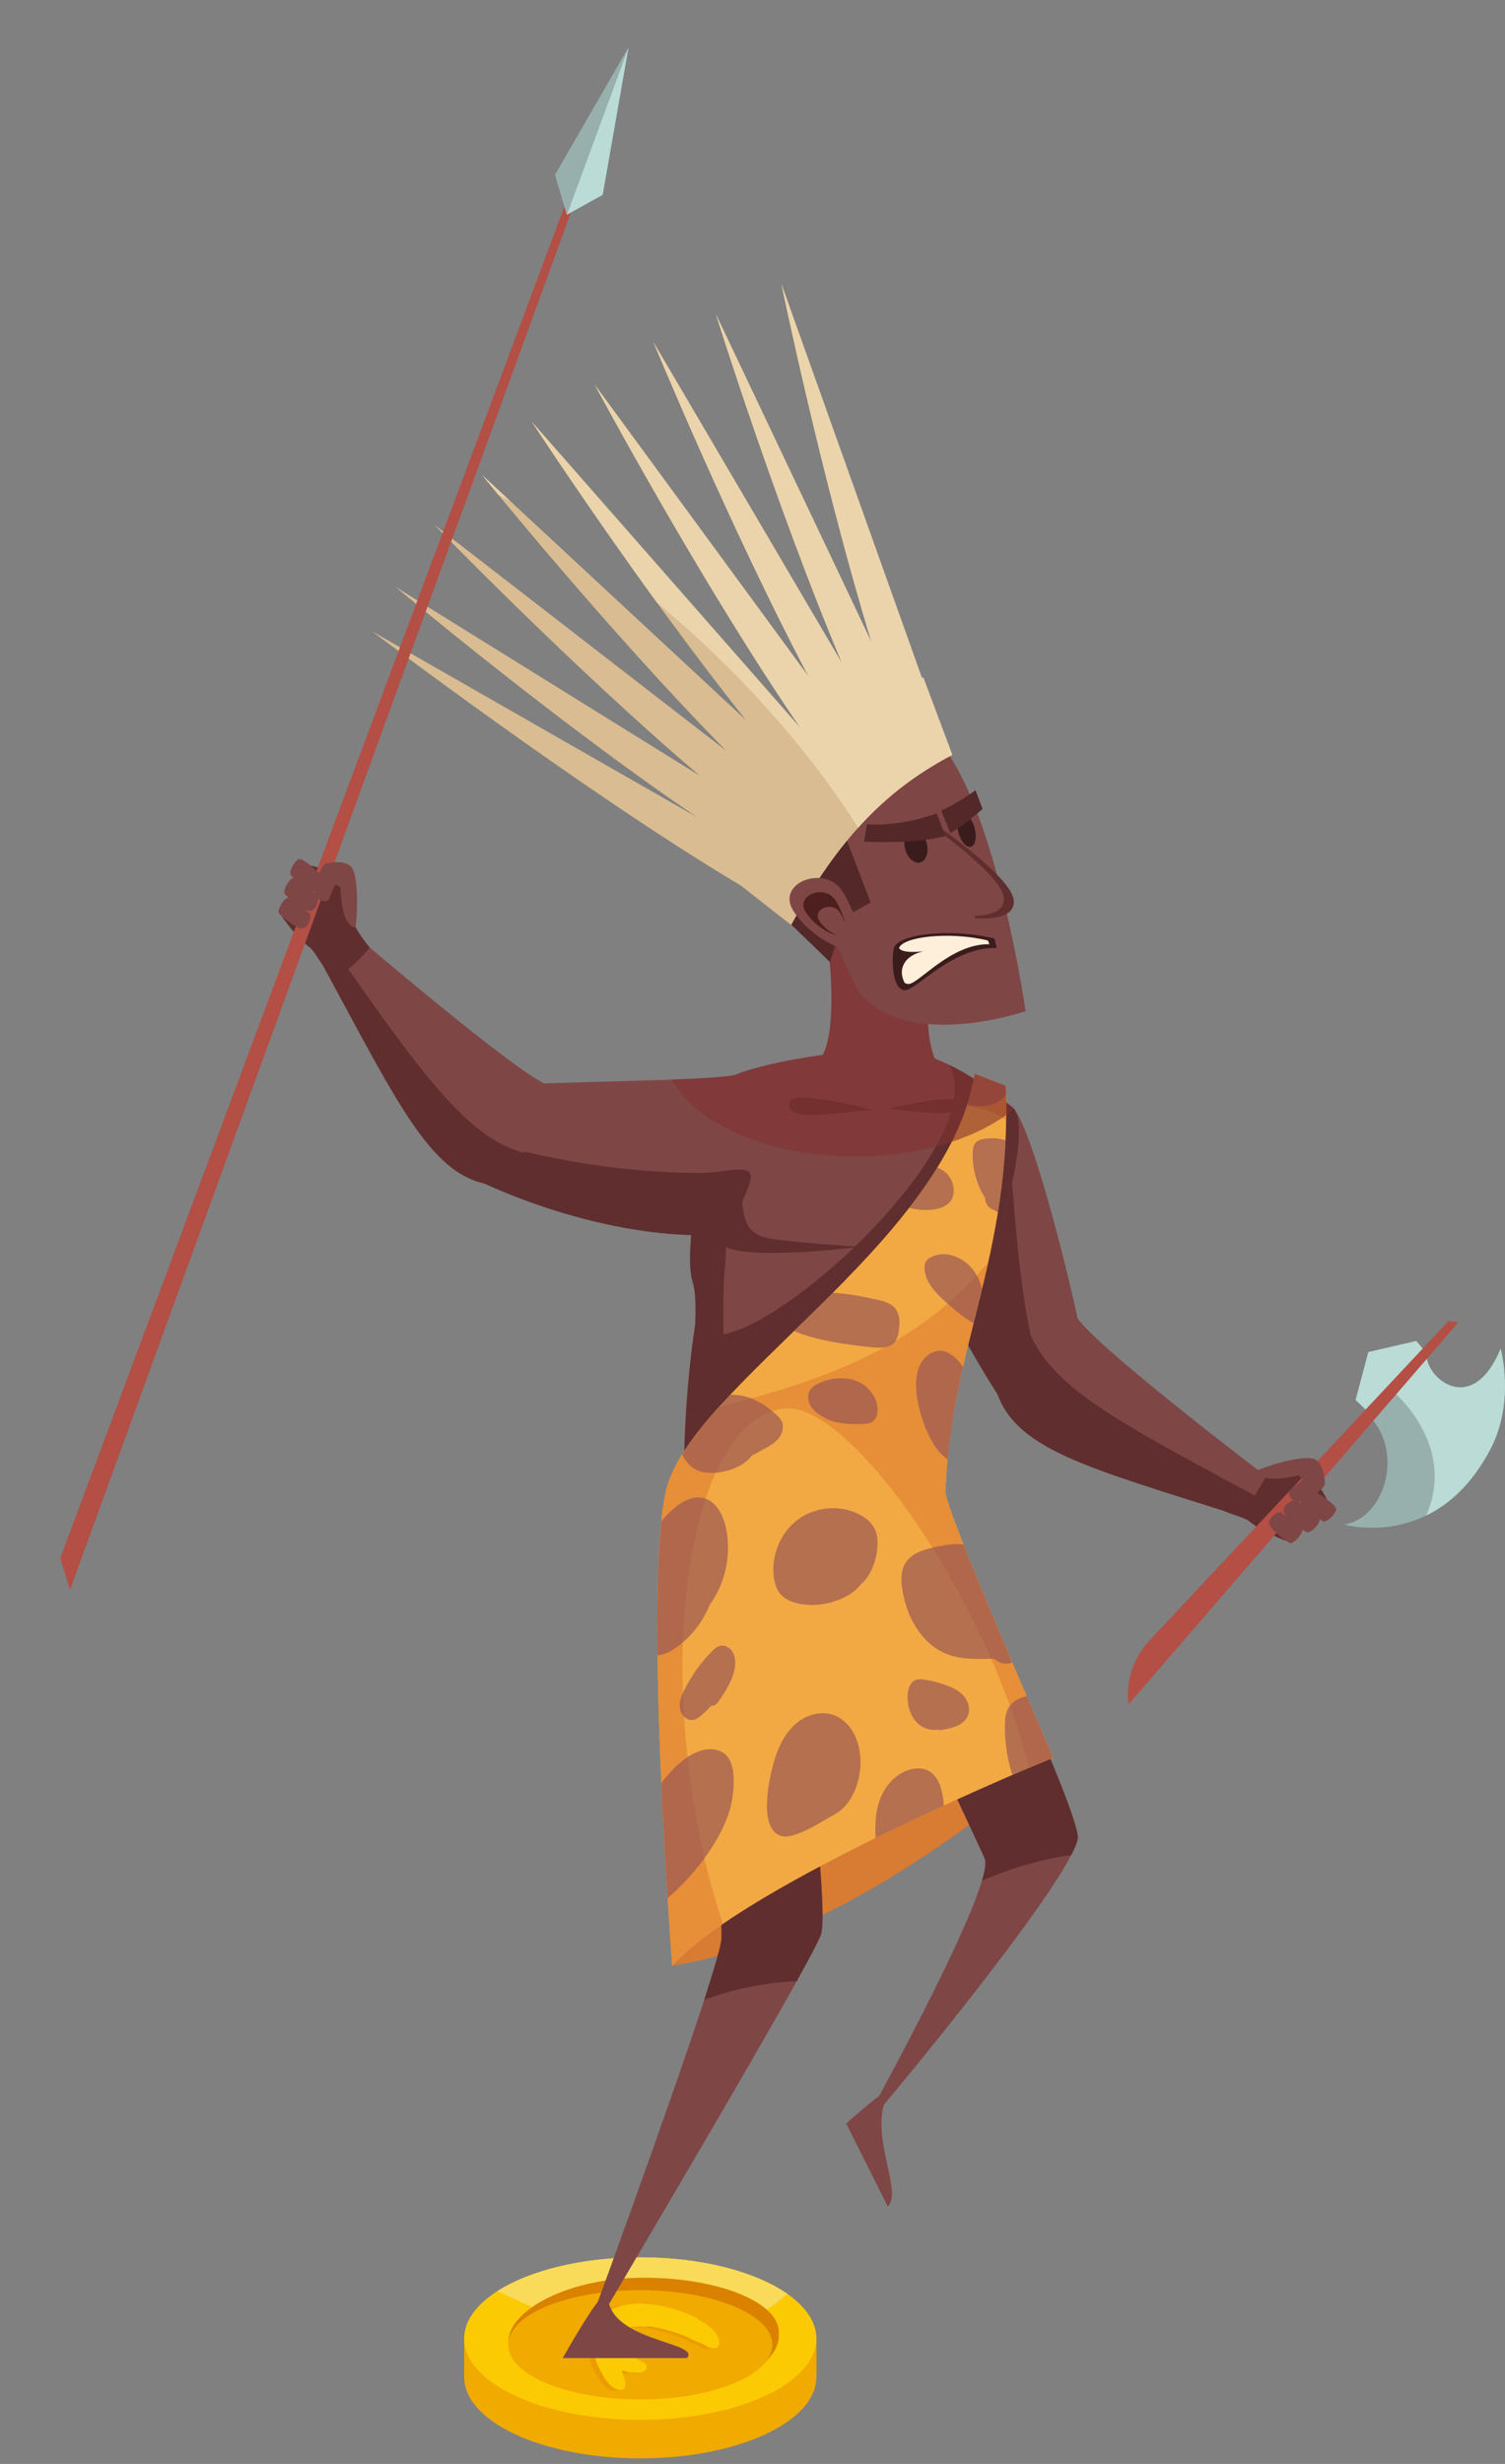 <svg width="22" height="36" viewBox="0 0 22 36" fill="none" xmlns="http://www.w3.org/2000/svg">
<rect x="0" y="0" width="22" height="36" fill="#808080" stroke="none"/>
<path d="M11.935 34.124H6.785V34.73H11.935V34.124Z" fill="#F0AA00"/>
<path d="M9.36 35.919C7.938 35.919 6.785 35.387 6.785 34.73C6.785 34.074 7.938 33.63 9.36 33.63C10.782 33.63 11.934 34.074 11.934 34.73C11.934 35.387 10.782 35.919 9.36 35.919Z" fill="#F0AA00"/>
<path d="M9.36 35.356C7.938 35.356 6.785 34.824 6.785 34.169C6.785 33.513 7.938 32.981 9.36 32.981C10.782 32.981 11.934 33.513 11.934 34.169C11.934 34.824 10.782 35.356 9.36 35.356Z" fill="#FCCA03"/>
<path d="M8.129 33.854C8.373 33.954 8.623 34.066 8.88 34.13C9.796 34.359 10.806 34.142 11.51 33.515C11.049 33.193 10.258 32.981 9.36 32.981C8.499 32.981 7.738 33.176 7.271 33.475C7.553 33.61 7.84 33.735 8.129 33.854Z" fill="#FADA59"/>
<path d="M9.408 34.875C8.315 34.875 7.432 34.658 7.432 34.217C7.432 33.75 8.315 33.279 9.408 33.279C10.501 33.279 11.386 33.636 11.386 34.077C11.386 34.185 11.386 34.303 11.206 34.494C10.921 34.796 10.232 34.875 9.408 34.875Z" fill="#DA8100"/>
<path d="M9.36 35.057C8.293 35.057 7.429 34.7 7.429 34.259C7.429 33.819 8.293 33.461 9.36 33.461C10.426 33.461 11.291 33.819 11.291 34.259C11.291 34.7 10.426 35.057 9.36 35.057Z" fill="#F0AA00"/>
<path d="M9.067 34.662C9.048 34.66 9.025 34.643 9.013 34.656C9.003 34.669 9.02 34.691 9.025 34.709C9.034 34.738 9.044 34.767 9.053 34.795C9.063 34.828 9.06 34.861 9.054 34.894C9.051 34.907 9.045 34.918 9.033 34.925C9.027 34.928 9.022 34.931 9.016 34.928C8.986 34.938 8.957 34.928 8.928 34.922C8.84 34.884 8.787 34.81 8.737 34.732C8.706 34.672 8.675 34.612 8.644 34.551C8.641 34.545 8.641 34.537 8.64 34.53C8.606 34.435 8.585 34.338 8.578 34.237C8.57 34.229 8.569 34.218 8.568 34.207C8.575 34.095 8.61 33.993 8.678 33.904C8.714 33.864 8.751 33.826 8.796 33.796C8.804 33.79 8.813 33.785 8.823 33.779C8.845 33.764 8.869 33.753 8.894 33.742C8.904 33.737 8.915 33.73 8.927 33.727C8.934 33.727 8.942 33.723 8.948 33.72C8.989 33.705 9.031 33.697 9.073 33.688C9.165 33.672 9.257 33.669 9.35 33.675C9.367 33.681 9.386 33.682 9.404 33.681C9.446 33.681 9.486 33.691 9.528 33.694C9.64 33.712 9.749 33.743 9.856 33.779C9.932 33.804 10.006 33.834 10.077 33.869C10.095 33.878 10.119 33.882 10.126 33.906C10.142 33.915 10.157 33.923 10.172 33.932C10.181 33.941 10.192 33.947 10.204 33.95C10.222 33.95 10.231 33.962 10.242 33.974C10.271 34 10.305 34.019 10.333 34.047C10.38 34.093 10.415 34.145 10.428 34.211C10.443 34.287 10.403 34.331 10.328 34.323C10.298 34.319 10.271 34.308 10.245 34.294C10.217 34.279 10.189 34.264 10.16 34.249C10.154 34.245 10.147 34.242 10.14 34.238C10.135 34.241 10.13 34.241 10.125 34.239C10.077 34.216 10.025 34.2 9.982 34.167C9.878 34.12 9.77 34.087 9.661 34.056C9.652 34.053 9.643 34.052 9.634 34.05C9.552 34.03 9.47 34.008 9.385 34.004C9.378 34.007 9.372 34.011 9.364 34.01C9.309 34.006 9.255 34.007 9.2 34.009C9.149 34.017 9.097 34.023 9.05 34.048C9.036 34.056 9.023 34.063 9.007 34.079C9.078 34.09 9.142 34.103 9.207 34.12C9.27 34.139 9.335 34.155 9.393 34.189C9.42 34.205 9.45 34.216 9.467 34.246C9.479 34.264 9.494 34.279 9.494 34.303C9.502 34.314 9.498 34.325 9.492 34.336C9.482 34.351 9.469 34.364 9.455 34.374C9.432 34.385 9.411 34.401 9.385 34.388C9.332 34.389 9.279 34.389 9.226 34.382C9.212 34.395 9.195 34.389 9.179 34.387C9.157 34.384 9.136 34.38 9.115 34.376C9.063 34.367 9.012 34.352 8.962 34.338C8.954 34.337 8.947 34.333 8.939 34.333C8.931 34.335 8.931 34.341 8.932 34.348C8.935 34.369 8.94 34.39 8.944 34.411C8.948 34.43 8.958 34.437 8.977 34.437C9.032 34.435 9.086 34.444 9.139 34.455C9.175 34.464 9.213 34.467 9.245 34.491C9.273 34.505 9.302 34.517 9.329 34.533C9.357 34.55 9.377 34.573 9.371 34.61C9.365 34.647 9.338 34.663 9.306 34.672C9.271 34.682 9.235 34.679 9.2 34.682C9.19 34.681 9.18 34.68 9.169 34.68C9.146 34.671 9.121 34.689 9.098 34.677C9.09 34.676 9.084 34.672 9.079 34.667C9.075 34.665 9.071 34.663 9.067 34.662Z" fill="#EA9C00"/>
<path d="M9.149 34.648C9.13 34.646 9.107 34.629 9.095 34.642C9.085 34.654 9.102 34.677 9.107 34.695C9.116 34.724 9.126 34.752 9.135 34.781C9.145 34.814 9.142 34.846 9.136 34.879C9.133 34.893 9.127 34.904 9.115 34.911C9.109 34.914 9.104 34.917 9.098 34.913C9.068 34.923 9.039 34.914 9.01 34.907C8.922 34.869 8.869 34.795 8.819 34.717C8.788 34.657 8.757 34.597 8.726 34.537C8.723 34.531 8.723 34.523 8.722 34.516C8.688 34.421 8.667 34.324 8.66 34.223C8.652 34.215 8.651 34.204 8.65 34.193C8.658 34.081 8.692 33.979 8.76 33.89C8.796 33.849 8.833 33.811 8.878 33.781C8.886 33.776 8.895 33.77 8.905 33.765C8.927 33.75 8.951 33.738 8.976 33.728C8.987 33.723 8.997 33.715 9.009 33.713C9.016 33.713 9.024 33.709 9.03 33.705C9.071 33.69 9.113 33.683 9.155 33.674C9.247 33.657 9.339 33.654 9.432 33.66C9.449 33.666 9.468 33.668 9.486 33.667C9.528 33.667 9.568 33.677 9.61 33.68C9.722 33.698 9.831 33.728 9.938 33.764C10.014 33.79 10.088 33.819 10.159 33.855C10.177 33.864 10.201 33.867 10.208 33.892C10.223 33.901 10.239 33.909 10.254 33.917C10.263 33.926 10.274 33.932 10.286 33.936C10.304 33.935 10.313 33.948 10.324 33.959C10.353 33.986 10.387 34.005 10.415 34.032C10.463 34.078 10.497 34.13 10.51 34.197C10.525 34.273 10.486 34.317 10.41 34.308C10.38 34.305 10.353 34.294 10.327 34.279C10.299 34.264 10.271 34.249 10.242 34.234C10.236 34.231 10.229 34.228 10.223 34.224C10.217 34.227 10.212 34.227 10.207 34.224C10.159 34.202 10.107 34.186 10.064 34.152C9.96 34.105 9.852 34.073 9.743 34.042C9.734 34.039 9.725 34.037 9.716 34.035C9.634 34.015 9.552 33.994 9.467 33.989C9.46 33.993 9.454 33.996 9.446 33.995C9.391 33.991 9.337 33.993 9.282 33.995C9.231 34.002 9.179 34.009 9.132 34.034C9.118 34.041 9.105 34.049 9.089 34.064C9.16 34.075 9.224 34.089 9.289 34.105C9.352 34.124 9.417 34.141 9.475 34.175C9.502 34.191 9.532 34.201 9.549 34.232C9.561 34.249 9.576 34.265 9.576 34.288C9.584 34.3 9.58 34.311 9.574 34.322C9.564 34.336 9.551 34.349 9.537 34.36C9.514 34.37 9.493 34.386 9.467 34.374C9.414 34.374 9.361 34.374 9.308 34.368C9.294 34.381 9.277 34.375 9.261 34.372C9.239 34.369 9.218 34.366 9.197 34.362C9.145 34.353 9.094 34.338 9.044 34.323C9.036 34.322 9.029 34.318 9.021 34.318C9.013 34.32 9.013 34.327 9.014 34.333C9.017 34.355 9.022 34.376 9.026 34.397C9.03 34.416 9.04 34.423 9.059 34.422C9.114 34.42 9.168 34.429 9.221 34.44C9.257 34.449 9.295 34.452 9.327 34.477C9.355 34.491 9.384 34.503 9.411 34.519C9.439 34.535 9.459 34.559 9.453 34.595C9.447 34.633 9.42 34.648 9.388 34.657C9.354 34.667 9.317 34.665 9.282 34.667C9.272 34.666 9.262 34.666 9.251 34.665C9.228 34.657 9.203 34.674 9.18 34.662C9.172 34.662 9.166 34.658 9.161 34.653C9.158 34.65 9.153 34.649 9.149 34.648Z" fill="#FCCA03"/>
<path d="M18.169 21.314C18.169 21.314 18.33 21.502 18.447 21.497C18.627 21.489 18.845 21.484 19.118 21.528C19.198 21.541 19.408 21.907 19.464 22.044C19.368 22.053 18.802 22.514 18.802 22.514C18.802 22.514 18.453 22.387 18.256 22.223C18.196 22.173 17.994 22.132 17.837 22.049C17.621 21.935 18.169 21.314 18.169 21.314Z" fill="#602E2E"/>
<path d="M9.827 28.72C12.501 28.319 15.396 25.682 15.396 25.682L12.015 25.346L9.827 28.72Z" fill="#D87B33"/>
<path d="M13.847 22.303L12.66 23.463C12.66 23.463 14.229 26.776 14.394 27.154C14.559 27.532 12.761 30.788 12.761 30.788L12.809 30.884C13.483 30.087 15.624 27.465 15.755 26.868C15.824 26.551 13.847 22.303 13.847 22.303Z" fill="#7F4646"/>
<path d="M12.977 32.238L12.37 31.027C12.37 31.027 13.099 30.366 12.978 30.601C12.682 31.174 13.21 32.021 12.977 32.238Z" fill="#7F4646"/>
<path d="M14.354 27.479C14.795 27.288 15.236 27.162 15.659 27.104C15.708 27.008 15.742 26.928 15.755 26.868C15.824 26.551 13.847 22.303 13.847 22.303L12.66 23.463C12.66 23.463 14.229 26.776 14.394 27.154C14.418 27.209 14.4 27.324 14.354 27.479Z" fill="#602E2E"/>
<path d="M13.106 16.855C13.525 18.589 14.729 20.606 14.869 20.715C15.009 20.825 15.846 20.568 15.925 20.338C16.003 20.107 15.187 16.69 14.841 16.229C14.494 15.769 12.863 15.851 13.106 16.855Z" fill="#7F4646"/>
<path d="M14.596 16.057C13.998 15.801 12.736 15.953 12.943 16.805C13.362 18.539 14.718 20.647 14.858 20.756C14.93 20.812 15.127 20.577 15.371 20.483C14.72 19.068 14.876 16.434 14.596 16.057Z" fill="#602E2E"/>
<path d="M14.663 20.193C14.926 21.088 15.849 21.427 18.159 22.16L18.509 21.57C18.509 21.57 16.23 19.843 15.782 19.303C15.269 18.684 14.663 20.193 14.663 20.193Z" fill="#7F4646"/>
<path d="M14.989 19.286C14.707 19.618 14.551 20.282 14.551 20.282C14.813 21.177 15.849 21.427 18.16 22.16L18.41 21.889C16.344 20.768 15.244 20.24 14.989 19.286Z" fill="#602E2E"/>
<path d="M11.342 22.103L9.824 22.576C9.824 22.576 10.628 27.797 10.542 28.362C10.45 28.974 8.662 33.843 8.662 33.843L8.778 33.876C10.437 31.064 11.797 28.742 11.994 28.284C12.192 27.827 11.342 22.103 11.342 22.103Z" fill="#7F4646"/>
<path d="M10.542 28.362C10.523 28.49 10.429 28.804 10.294 29.22C10.748 29.052 11.206 28.963 11.646 28.947C11.825 28.625 11.945 28.398 11.994 28.284C12.191 27.827 11.341 22.103 11.341 22.103L9.823 22.576C9.823 22.576 10.627 27.797 10.542 28.362Z" fill="#602E2E"/>
<path d="M14.796 16.176C14.472 15.931 14.105 15.605 13.485 15.401C12.865 15.197 10.748 15.564 10.582 15.809C10.417 16.053 10.026 18.216 10.199 18.749C10.363 19.253 9.919 21.108 10.028 22.372L13.424 22.229C13.171 21.19 13.892 18.927 13.892 18.927C13.892 18.927 14.146 18.907 14.25 18.764C14.583 18.306 15.119 16.42 14.796 16.176Z" fill="#7F4646"/>
<path d="M10.752 16.822C10.922 17.682 10.73 18.03 11.325 18.107C11.92 18.183 12.589 18.216 12.589 18.216C12.589 18.216 10.879 18.433 10.571 18.194C10.341 18.015 10.752 16.822 10.752 16.822Z" fill="#602E2E"/>
<path d="M10.709 21.982C10.6 20.718 10.541 19.104 10.592 18.575C10.663 17.835 10.568 16.178 10.733 15.933C10.743 15.919 10.61 15.768 10.583 15.809C10.417 16.054 9.952 18.194 10.124 18.727C10.288 19.232 9.919 21.108 10.028 22.372L13.424 22.229C13.418 22.204 13.413 22.177 13.408 22.151L10.709 21.982Z" fill="#602E2E"/>
<path d="M14.796 16.176C14.547 15.987 14.27 15.751 13.873 15.559C14.543 16.724 11.028 19.869 10.307 19.473C10.253 19.444 10.206 19.406 10.161 19.363C10.032 20.178 9.949 21.452 10.028 22.372L13.424 22.229C13.171 21.19 13.892 18.927 13.892 18.927C13.892 18.927 14.146 18.907 14.25 18.764C14.583 18.306 15.119 16.42 14.796 16.176Z" fill="#602E2E"/>
<path d="M9.827 28.72C10.932 27.501 15.396 25.681 15.396 25.681C15.396 25.681 13.812 22.052 13.821 21.797C13.891 19.674 14.798 18.335 14.702 15.865L14.249 15.689C13.842 18.183 10.053 20.261 9.728 21.812C9.41 23.335 9.827 28.72 9.827 28.72Z" fill="#F2A943"/>
<path d="M14.707 16.366C14.709 16.204 14.709 16.038 14.702 15.865L14.249 15.688C14.223 15.847 14.183 16.003 14.132 16.158C14.358 16.184 14.555 16.253 14.707 16.366Z" fill="#E68E38"/>
<path d="M13.821 21.797C13.863 20.535 14.199 19.55 14.446 18.44C14.176 18.776 13.825 19.104 13.407 19.39C12.47 20.032 11.434 20.313 10.502 20.565C10.102 21.011 9.809 21.428 9.728 21.812C9.41 23.336 9.827 28.72 9.827 28.72C10.001 28.528 10.259 28.321 10.569 28.109C10.324 27.388 10.138 26.539 10.043 25.62C9.757 22.871 10.399 20.694 11.463 20.578C12.404 20.475 14.399 23.277 15.044 25.829C15.264 25.735 15.396 25.681 15.396 25.681C15.396 25.681 13.812 22.052 13.821 21.797Z" fill="#E68E38"/>
<path d="M10.305 17.856C8.555 17.86 6.821 17.199 6.687 17.081C6.553 16.964 6.665 16.049 6.87 15.921C7.075 15.793 10.183 15.819 10.74 15.708C11.405 15.577 11.114 17.855 10.305 17.856Z" fill="#7F4646"/>
<path d="M10.241 17.138C8.491 17.141 6.849 16.633 6.715 16.515C6.693 16.496 6.679 16.454 6.669 16.398C6.615 16.69 6.611 17.014 6.687 17.081C6.821 17.199 8.534 18.053 10.284 18.049C10.587 18.048 10.819 17.707 10.957 17.288C11.066 16.955 10.648 17.137 10.241 17.138Z" fill="#602E2E"/>
<path d="M7.211 17.244C6.393 17 5.847 16.182 4.671 14.014L4.983 13.487C4.983 13.487 7.288 15.463 7.898 15.799C8.597 16.184 7.211 17.244 7.211 17.244Z" fill="#7F4646"/>
<path d="M4.817 13.767L4.671 14.014C5.847 16.182 6.324 17.241 7.237 17.315C7.237 17.315 7.544 17.112 7.774 16.869C6.878 16.712 6.176 15.712 4.817 13.767Z" fill="#602E2E"/>
<path d="M13.738 15.641C13.355 14.919 13.723 13.991 13.723 13.991L12.058 13.427C12.058 13.427 12.316 15.026 11.991 15.477L13.738 15.641Z" fill="#7F4646"/>
<path d="M21.936 19.705C21.541 20.656 20.914 20.194 20.855 19.851L20.036 20.714C20.515 21.227 20.247 22.176 19.652 22.275C19.652 22.275 21.009 22.672 21.793 21.159C22.149 20.47 21.936 19.705 21.936 19.705Z" fill="#98B0AD"/>
<path d="M21.937 19.705C21.544 20.656 20.918 20.194 20.859 19.851L20.389 20.349C20.774 20.72 21.185 21.378 20.847 22.144C21.177 21.984 21.52 21.689 21.794 21.16C22.149 20.47 21.937 19.705 21.937 19.705Z" fill="#BADBD6"/>
<path d="M10.041 34.453H8.226C8.226 34.453 8.878 33.286 8.886 33.55C8.906 34.215 10.256 34.218 10.041 34.453Z" fill="#7F4646"/>
<path d="M12.737 16.213C11.835 16.322 11.516 16.332 11.537 16.115C11.558 15.897 12.737 16.213 12.737 16.213Z" fill="#602E2E"/>
<path d="M12.991 16.201C13.774 16.288 14.051 16.297 14.032 16.121C14.014 15.946 12.991 16.201 12.991 16.201Z" fill="#602E2E"/>
<g opacity="0.68">
<path d="M10.708 26.255C10.743 26 10.756 25.614 10.454 25.563C10.143 25.511 9.855 25.812 9.68 26.034C9.676 26.04 9.671 26.046 9.667 26.051C9.695 26.682 9.729 27.269 9.758 27.732C10.162 27.392 10.636 26.789 10.708 26.255Z" fill="#975555"/>
<path d="M10.523 24.047C10.478 24.059 10.442 24.092 10.409 24.125C10.247 24.287 10.111 24.477 10.007 24.684C9.965 24.768 9.928 24.86 9.939 24.953C9.951 25.047 10.027 25.137 10.119 25.131C10.173 25.127 10.219 25.091 10.261 25.055C10.308 25.013 10.354 24.969 10.396 24.922C10.407 24.924 10.419 24.924 10.429 24.921C10.468 24.908 10.494 24.872 10.518 24.838C10.615 24.694 10.713 24.541 10.741 24.368C10.753 24.291 10.75 24.209 10.713 24.142C10.675 24.074 10.596 24.028 10.523 24.047Z" fill="#975555"/>
<path d="M12.267 25.096C12.074 24.977 11.813 25.032 11.64 25.179C11.466 25.326 11.367 25.546 11.306 25.768C11.238 26.01 11.082 26.73 11.424 26.826C11.616 26.88 12.022 26.605 12.194 26.514C12.645 26.274 12.737 25.384 12.267 25.096Z" fill="#975555"/>
<path d="M13.569 25.871C13.504 25.838 13.43 25.833 13.359 25.843C13.151 25.873 12.977 26.037 12.888 26.232C12.801 26.424 12.786 26.642 12.801 26.853C13.146 26.683 13.484 26.524 13.797 26.38C13.795 26.352 13.792 26.323 13.789 26.296C13.768 26.13 13.715 25.945 13.569 25.871Z" fill="#975555"/>
<path d="M13.707 25.271C13.733 25.281 13.761 25.277 13.787 25.272C13.932 25.246 14.101 25.2 14.152 25.058C14.188 24.961 14.15 24.846 14.08 24.77C14.009 24.695 13.913 24.651 13.816 24.617C13.72 24.583 13.621 24.558 13.52 24.542C13.474 24.534 13.426 24.529 13.383 24.547C13.3 24.581 13.27 24.684 13.267 24.776C13.262 24.927 13.311 25.086 13.422 25.186C13.499 25.255 13.608 25.287 13.707 25.271Z" fill="#975555"/>
<path d="M14.732 24.97C14.697 25.039 14.691 25.119 14.69 25.197C14.686 25.447 14.723 25.696 14.799 25.934C15.166 25.775 15.396 25.681 15.396 25.681C15.396 25.681 15.231 25.303 15.008 24.783C14.893 24.807 14.784 24.865 14.732 24.97Z" fill="#975555"/>
<path d="M14.085 22.567C13.957 22.548 13.826 22.573 13.699 22.598C13.521 22.634 13.322 22.687 13.23 22.847C13.165 22.96 13.17 23.101 13.191 23.23C13.252 23.616 13.461 24.003 13.813 24.155C14.039 24.252 14.286 24.241 14.533 24.234C14.587 24.284 14.658 24.315 14.73 24.308C14.753 24.306 14.775 24.298 14.797 24.289C14.551 23.71 14.28 23.061 14.085 22.567Z" fill="#975555"/>
<path d="M12.795 22.358C12.748 22.246 12.647 22.167 12.539 22.116C12.258 21.982 11.907 22.018 11.657 22.207C11.408 22.396 11.27 22.729 11.312 23.044C11.323 23.124 11.345 23.203 11.391 23.268C11.469 23.374 11.602 23.422 11.731 23.44C11.959 23.471 12.197 23.424 12.397 23.308C12.469 23.267 12.538 23.209 12.588 23.141C12.588 23.141 12.657 23.095 12.717 22.983C12.782 22.862 12.82 22.725 12.827 22.586C12.831 22.509 12.825 22.429 12.795 22.358Z" fill="#975555"/>
<path d="M10.385 23.424C10.386 23.425 10.387 23.427 10.388 23.428C10.611 23.112 10.694 22.696 10.61 22.316C10.57 22.134 10.472 21.941 10.296 21.891C10.122 21.841 9.943 21.951 9.81 22.076C9.759 22.123 9.712 22.174 9.668 22.226C9.615 22.734 9.602 23.433 9.611 24.186C9.698 24.18 9.782 24.14 9.856 24.091C10.095 23.934 10.278 23.695 10.385 23.424Z" fill="#975555"/>
<path d="M10.184 21.477C10.304 21.533 10.442 21.528 10.571 21.502C10.731 21.469 10.89 21.397 10.992 21.267C11.049 21.236 11.106 21.205 11.163 21.174C11.239 21.133 11.317 21.091 11.373 21.025C11.431 20.959 11.463 20.863 11.432 20.78C11.412 20.727 11.37 20.686 11.327 20.65C11.215 20.555 11.092 20.471 10.955 20.422C10.865 20.39 10.768 20.378 10.673 20.379C10.387 20.683 10.144 20.973 9.973 21.249C10.016 21.347 10.088 21.431 10.184 21.477Z" fill="#975555"/>
<path d="M12.079 20.729C12.289 20.84 12.675 20.801 12.675 20.801C12.718 20.793 12.757 20.776 12.785 20.742C12.818 20.702 12.829 20.647 12.828 20.595C12.825 20.409 12.687 20.242 12.517 20.176C12.347 20.11 12.153 20.133 11.985 20.204C11.928 20.228 11.87 20.261 11.838 20.316C11.793 20.393 11.815 20.497 11.868 20.569C11.922 20.641 12.001 20.687 12.079 20.729Z" fill="#975555"/>
<path d="M13.771 19.738C13.637 19.722 13.507 19.82 13.447 19.945C13.388 20.069 13.385 20.214 13.398 20.353C13.419 20.595 13.577 21.15 13.853 21.32C13.897 20.844 13.979 20.402 14.077 19.971C14.066 19.956 14.055 19.94 14.043 19.926C13.972 19.837 13.883 19.752 13.771 19.738Z" fill="#975555"/>
<path d="M13.085 19.599C13.122 19.55 13.134 19.486 13.141 19.424C13.153 19.324 13.155 19.214 13.097 19.132C13.033 19.039 12.914 19.009 12.806 18.986C12.597 18.941 12.386 18.898 12.173 18.889C11.984 19.078 11.793 19.264 11.606 19.447C11.947 19.595 12.445 19.654 12.754 19.685C12.872 19.698 13.011 19.695 13.085 19.599Z" fill="#975555"/>
<path d="M13.604 18.371C13.576 18.386 13.549 18.406 13.533 18.434C13.517 18.462 13.514 18.495 13.515 18.527C13.52 18.734 13.683 18.897 13.836 19.033C13.959 19.142 14.089 19.253 14.232 19.331C14.241 19.295 14.25 19.258 14.259 19.221L14.161 19.141C14.194 19.167 14.227 19.193 14.26 19.219C14.292 19.09 14.324 18.961 14.355 18.831C14.332 18.745 14.299 18.664 14.251 18.589C14.112 18.378 13.824 18.252 13.604 18.371Z" fill="#975555"/>
<path d="M13.882 17.565C13.987 17.445 13.944 17.241 13.826 17.134C13.789 17.101 13.746 17.078 13.7 17.059C13.577 17.258 13.438 17.454 13.289 17.647C13.505 17.704 13.772 17.691 13.882 17.565Z" fill="#975555"/>
<path d="M14.405 16.637C14.35 16.644 14.291 16.658 14.257 16.702C14.227 16.739 14.221 16.79 14.219 16.838C14.211 17.072 14.277 17.308 14.401 17.505C14.4 17.568 14.437 17.633 14.493 17.664C14.508 17.672 14.524 17.677 14.54 17.682C14.555 17.694 14.57 17.705 14.586 17.715C14.64 17.383 14.68 17.035 14.698 16.661C14.605 16.629 14.503 16.625 14.405 16.637Z" fill="#975555"/>
<path d="M14.593 16.098C14.637 16.071 14.672 16.034 14.704 15.993C14.703 15.95 14.704 15.909 14.702 15.865L14.249 15.688C14.224 15.841 14.186 15.991 14.138 16.14C14.294 16.169 14.459 16.179 14.593 16.098Z" fill="#975555"/>
</g>
<path opacity="0.6" d="M12.504 16.898C13.466 16.898 14.314 16.623 14.819 16.205C14.816 16.202 14.814 16.198 14.811 16.195C14.806 16.189 14.802 16.18 14.796 16.176C14.767 16.154 14.737 16.131 14.708 16.108C14.707 16.028 14.705 15.947 14.702 15.864L14.249 15.688C14.245 15.713 14.238 15.737 14.233 15.762C14.213 15.748 14.19 15.735 14.169 15.722C14.16 15.716 14.151 15.71 14.141 15.705C14.106 15.683 14.069 15.662 14.031 15.641C14.018 15.634 14.005 15.627 13.992 15.62C13.953 15.599 13.914 15.579 13.873 15.559C13.807 15.527 13.736 15.496 13.662 15.467C13.412 14.778 13.723 13.991 13.723 13.991L12.057 13.426C12.057 13.426 12.294 14.896 12.026 15.413C11.504 15.485 10.996 15.599 10.741 15.708C10.741 15.708 10.741 15.708 10.741 15.708C10.588 15.738 10.245 15.758 9.822 15.773C10.173 16.425 11.241 16.898 12.504 16.898Z" fill="#833131"/>
<path d="M12.57 14.513C13.293 15.362 14.992 14.774 14.992 14.774C14.992 14.774 14.397 10.615 13.229 10.55C12.37 10.502 11.229 12.087 12.57 14.513Z" fill="#7F4646"/>
<path d="M13.546 12.319C13.511 12.187 13.412 12.1 13.326 12.125C13.239 12.149 13.197 12.275 13.232 12.407C13.267 12.538 13.366 12.625 13.453 12.601C13.54 12.576 13.581 12.45 13.546 12.319Z" fill="#3B1C1C"/>
<path d="M14.248 12.101C14.213 11.969 14.131 11.877 14.066 11.896C14.001 11.914 13.976 12.036 14.011 12.167C14.046 12.298 14.128 12.39 14.193 12.372C14.258 12.354 14.283 12.232 14.248 12.101Z" fill="#3B1C1C"/>
<path d="M11.304 13.262C11.665 13.6 12.132 14.057 12.132 14.057L12.355 13.393L12.727 13.186L12.302 12.076L11.304 13.262Z" fill="#542828"/>
<path d="M13.497 9.897C13.491 9.901 13.484 9.905 13.478 9.909L11.423 4.15C11.423 4.15 12.009 6.996 12.741 9.385L10.466 4.592C10.466 4.592 11.339 7.386 12.309 9.691L9.554 5.002C9.554 5.002 10.658 7.682 11.819 9.884L8.696 5.623C8.696 5.623 10.245 8.517 11.704 10.64L7.776 6.164C7.776 6.164 9.355 8.581 10.902 10.518L7.048 6.94C7.048 6.94 8.874 9.199 10.613 10.967L6.351 7.669C6.351 7.669 8.35 9.734 10.229 11.334L5.781 8.574C5.781 8.574 8.111 10.532 10.188 11.939L5.44 9.224C5.44 9.224 8.587 11.607 10.827 12.937L11.565 13.515C12.267 12.247 12.951 11.538 13.921 11.029L13.497 9.897Z" fill="#D9BC91"/>
<path d="M9.601 8.803C9.764 8.939 9.927 9.079 10.088 9.224C11.11 10.149 11.945 11.143 12.544 12.094C12.951 11.642 13.394 11.306 13.921 11.029L13.496 9.897C13.49 9.901 13.484 9.905 13.478 9.909L11.423 4.15C11.423 4.15 12.009 6.996 12.74 9.385L10.465 4.592C10.465 4.592 11.339 7.386 12.309 9.691L9.553 5.002C9.553 5.002 10.658 7.682 11.819 9.884L8.695 5.623C8.695 5.623 10.245 8.517 11.704 10.64L7.775 6.164C7.775 6.164 8.579 7.395 9.601 8.803Z" fill="#EBD4AC"/>
<path d="M7.459 7.322L7.048 6.94C7.048 6.94 7.133 7.045 7.283 7.228C7.342 7.259 7.4 7.29 7.459 7.322Z" fill="#EBD4AC"/>
<path d="M12.29 12.989C12.031 12.643 11.342 12.902 11.597 13.308C11.852 13.715 12.446 13.991 12.546 13.845C12.645 13.7 12.432 13.178 12.29 12.989Z" fill="#7F4646"/>
<path d="M12.198 13.134C12.04 12.924 11.623 13.081 11.778 13.327C11.932 13.573 12.292 13.74 12.352 13.652C12.412 13.564 12.283 13.248 12.198 13.134Z" fill="#4D1F1F"/>
<path d="M12.268 13.318C12.159 13.172 11.87 13.281 11.976 13.452C12.083 13.622 12.333 13.738 12.375 13.678C12.417 13.617 12.328 13.397 12.268 13.318Z" fill="#7F4646"/>
<path d="M19.963 20.596L19.816 20.454L20.002 19.754L20.704 19.592L20.799 19.707L19.963 20.596Z" fill="#BADBD6"/>
<path d="M21.177 19.299L16.799 23.974C16.567 24.222 16.456 24.563 16.495 24.904L21.317 19.321L21.177 19.299Z" fill="#B34F45"/>
<path d="M13.778 12.119C13.778 12.119 14.787 12.827 14.819 13.153C14.851 13.48 14.256 13.415 14.256 13.415L13.778 12.119Z" fill="#602E2E"/>
<path d="M13.633 12.08C13.633 12.08 14.642 12.787 14.674 13.114C14.706 13.44 14.111 13.375 14.111 13.375L13.633 12.08Z" fill="#7F4646"/>
<path d="M13.693 11.883C13.693 11.883 13.197 12.079 12.673 12.043L12.631 12.297C13.431 12.334 13.817 12.215 13.817 12.215L13.693 11.883Z" fill="#542828"/>
<path d="M14.26 11.545C13.996 11.741 13.758 11.843 13.758 11.843L13.893 12.171C13.893 12.171 14.07 12.077 14.363 11.82L14.26 11.545Z" fill="#542828"/>
<path d="M14.536 13.713C13.892 13.553 13.098 13.647 13.063 13.865C13.028 14.083 13.056 14.475 13.233 14.467C13.41 14.46 13.913 13.836 14.571 13.85L14.536 13.713Z" fill="#3B1C1C"/>
<path d="M14.442 13.742C13.895 13.606 13.168 13.681 13.138 13.866C13.108 14.05 13.132 14.383 13.283 14.377C13.433 14.371 13.904 13.783 14.463 13.796L14.442 13.742Z" fill="#FDEFDA"/>
<path d="M13.502 13.899C13.502 13.899 13.125 13.948 13.136 13.823C13.136 13.823 13.035 13.932 13.098 14.171C13.162 14.411 13.236 14.384 13.236 14.384C13.104 14.155 13.231 13.954 13.502 13.899Z" fill="#3B1C1C"/>
<path d="M18.361 21.49C18.674 21.36 19.078 21.268 19.206 21.316C19.334 21.364 19.365 21.579 19.366 21.676C19.368 21.773 19.037 21.94 18.973 21.952C18.908 21.963 18.815 21.832 18.848 21.782C18.882 21.733 19.044 21.641 19.03 21.612C19.015 21.583 18.975 21.556 18.975 21.556C18.975 21.556 18.449 21.701 18.361 21.49Z" fill="#7F4646"/>
<path d="M19.009 21.927C18.988 21.826 19.156 21.734 19.201 21.771C19.246 21.808 19.551 21.986 19.531 22.062C19.51 22.137 19.392 22.246 19.342 22.228C19.291 22.21 19.025 22.008 19.009 21.927Z" fill="#7F4646"/>
<path d="M18.767 22.085C18.747 21.984 18.915 21.892 18.96 21.929C19.005 21.966 19.31 22.144 19.289 22.22C19.269 22.295 19.151 22.404 19.101 22.386C19.05 22.368 18.784 22.167 18.767 22.085Z" fill="#7F4646"/>
<path d="M18.554 22.265C18.538 22.167 18.695 22.069 18.736 22.103C18.777 22.137 19.056 22.297 19.035 22.372C19.014 22.447 18.902 22.56 18.856 22.545C18.81 22.53 18.567 22.345 18.554 22.265Z" fill="#7F4646"/>
<path d="M5.404 13.844C5.404 13.844 5.194 13.588 5.168 13.472C5.13 13.294 5.078 13.078 4.967 12.822C4.934 12.747 4.536 12.635 4.392 12.615C4.409 12.713 4.118 13.386 4.118 13.386C4.118 13.386 4.327 13.696 4.533 13.847C4.595 13.893 4.685 14.08 4.804 14.214C4.967 14.396 5.404 13.844 5.404 13.844Z" fill="#602E2E"/>
<path d="M8.388 2.647L0.882 22.763L1.023 23.228L8.501 2.676L8.388 2.647Z" fill="#B34F45"/>
<path d="M8.288 3.137L8.116 2.555L9.187 0.698L8.81 2.847L8.288 3.137Z" fill="#BADBD6"/>
<path d="M8.288 3.137L8.116 2.555L9.187 0.698L8.288 3.137Z" fill="#98B0AD"/>
<path d="M5.197 13.555C5.24 13.214 5.223 12.795 5.146 12.681C5.068 12.567 4.857 12.593 4.765 12.617C4.673 12.64 4.601 13.008 4.606 13.074C4.611 13.14 4.758 13.198 4.797 13.152C4.835 13.106 4.88 12.924 4.911 12.93C4.943 12.937 4.978 12.969 4.978 12.969C4.978 12.969 4.975 13.523 5.197 13.555Z" fill="#7F4646"/>
<path d="M4.62 13.033C4.72 13.027 4.764 12.839 4.718 12.804C4.672 12.769 4.426 12.516 4.36 12.556C4.294 12.595 4.221 12.739 4.251 12.784C4.281 12.828 4.539 13.038 4.62 13.033Z" fill="#7F4646"/>
<path d="M4.532 13.309C4.633 13.303 4.676 13.116 4.63 13.081C4.584 13.046 4.338 12.792 4.272 12.832C4.206 12.872 4.133 13.016 4.163 13.06C4.193 13.105 4.451 13.314 4.532 13.309Z" fill="#7F4646"/>
<path d="M4.416 13.566C4.513 13.557 4.566 13.377 4.523 13.345C4.481 13.314 4.258 13.082 4.193 13.121C4.127 13.161 4.049 13.3 4.076 13.342C4.102 13.383 4.338 13.573 4.416 13.566Z" fill="#7F4646"/>
</svg>

